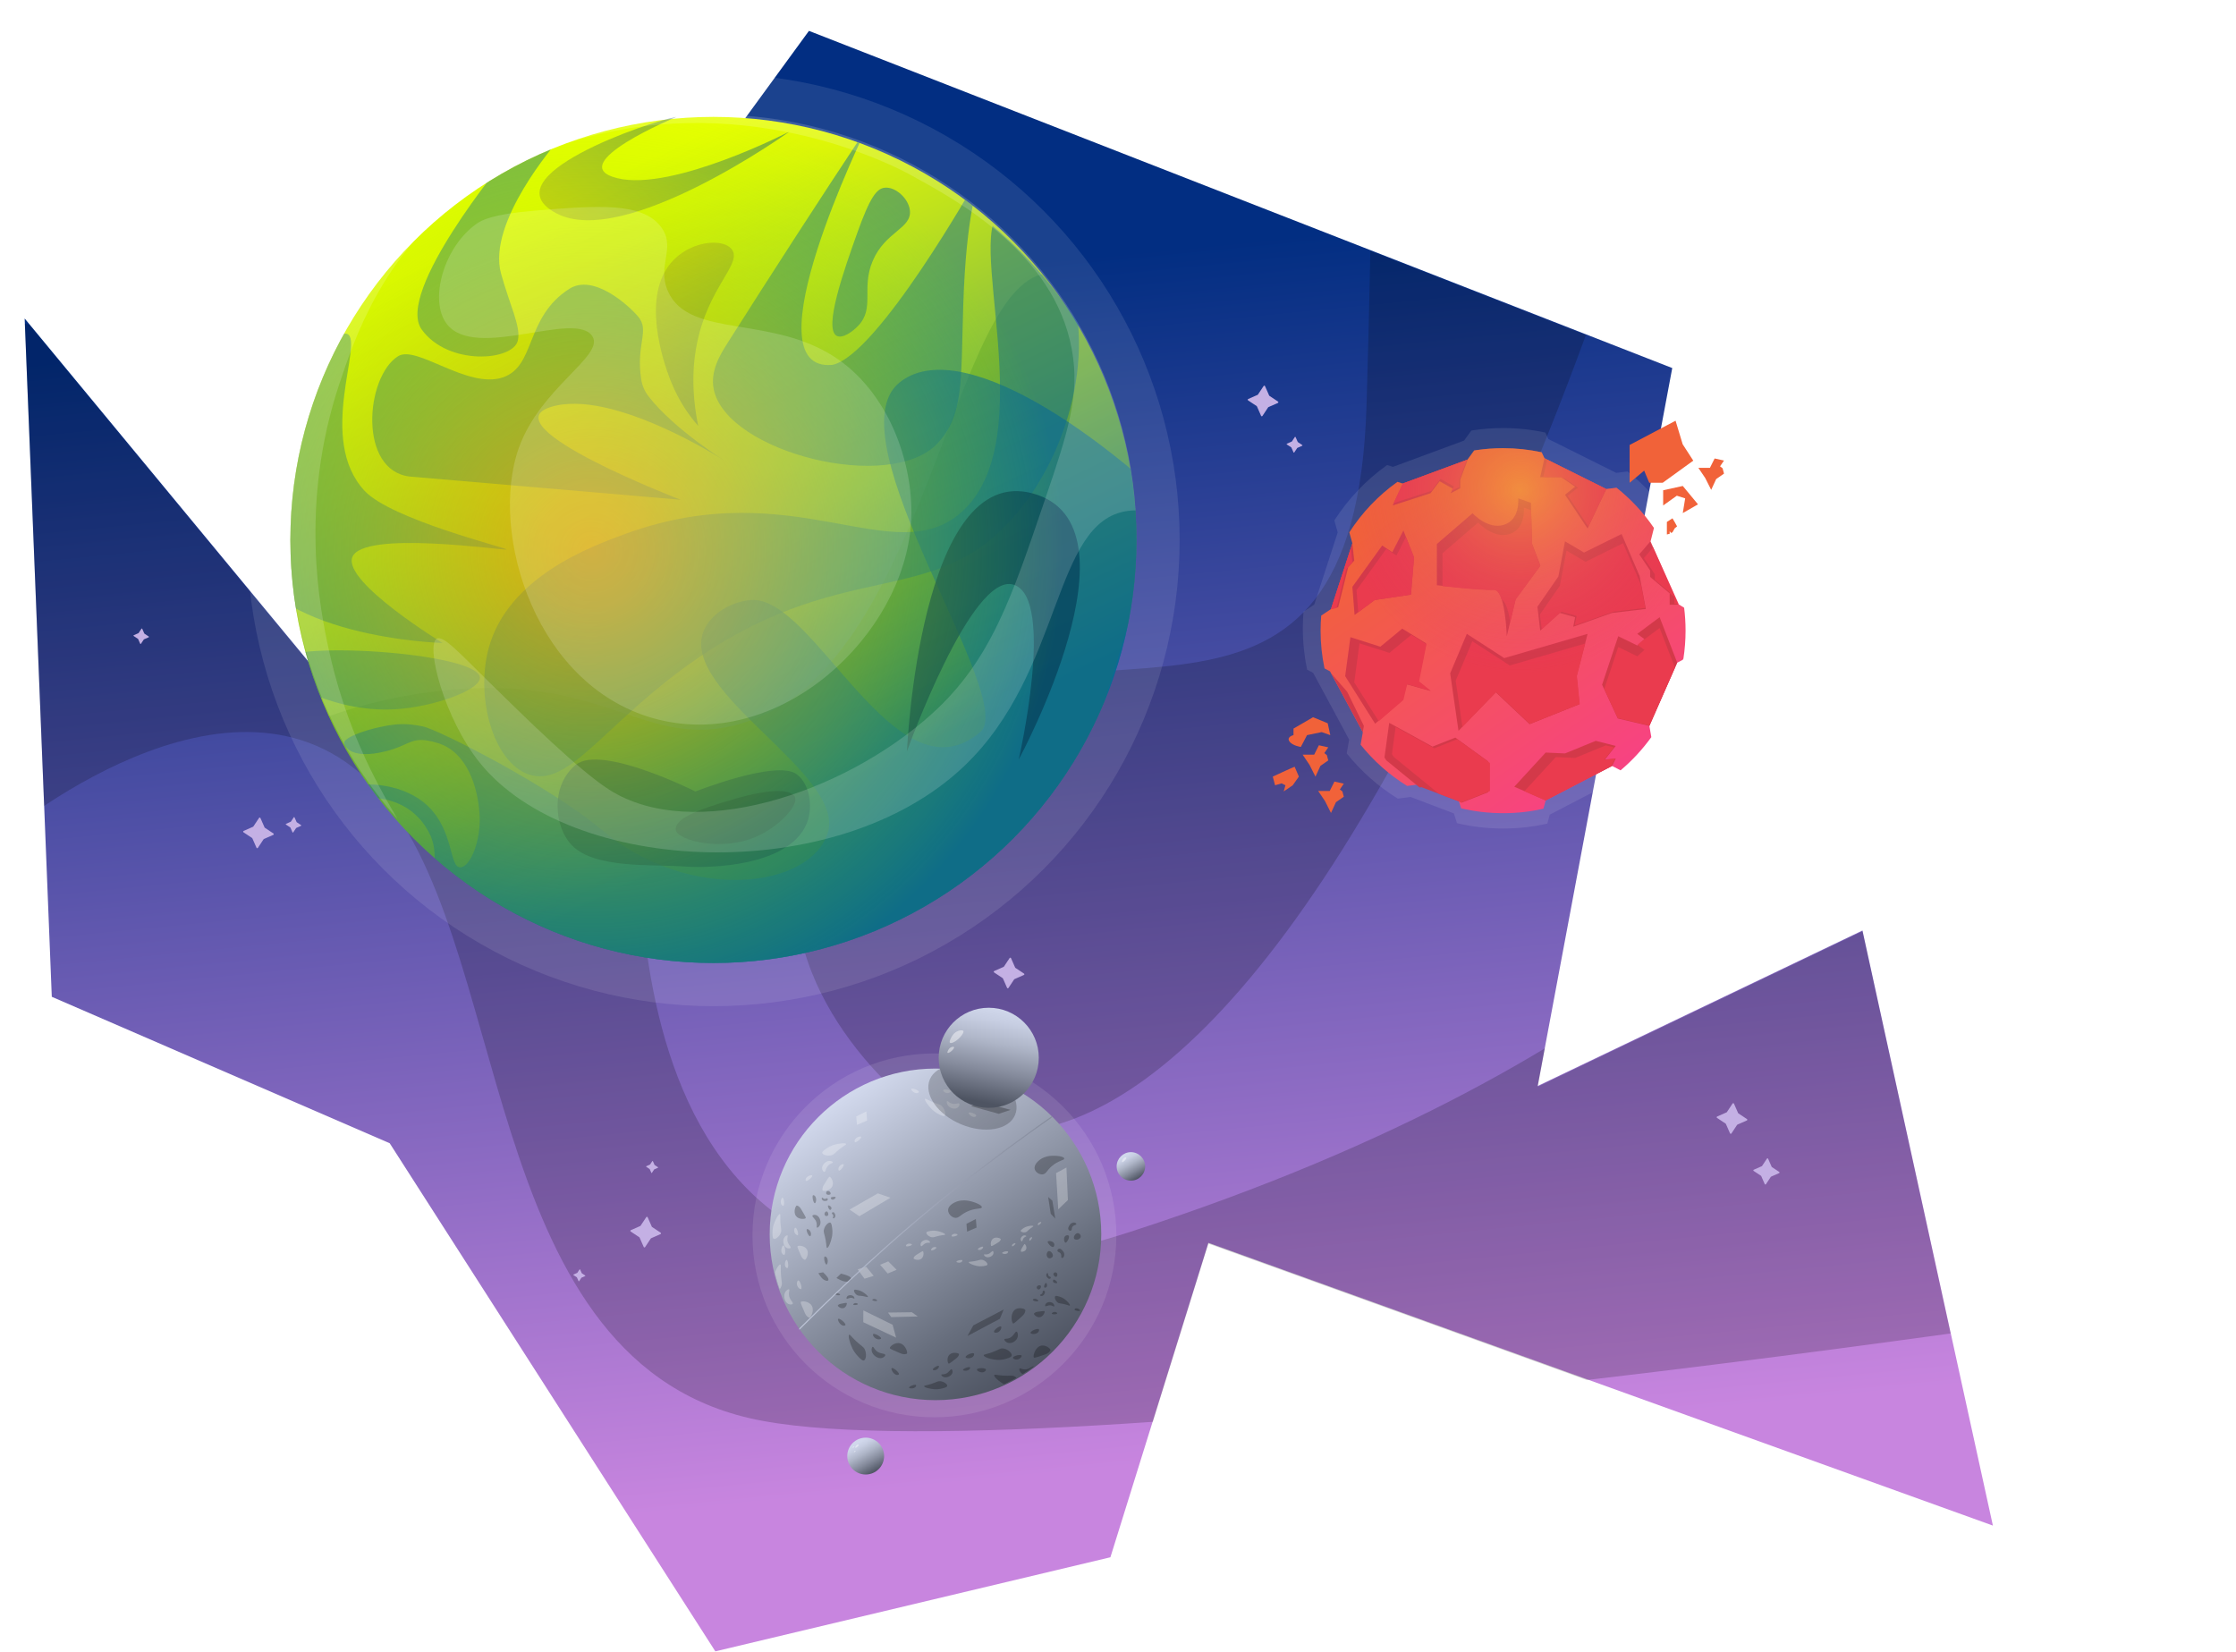 <?xml version="1.0" encoding="UTF-8"?>
<svg id="Camada_1" data-name="Camada 1" xmlns="http://www.w3.org/2000/svg" xmlns:xlink="http://www.w3.org/1999/xlink" viewBox="0 0 2002.27 1479.38">
  <defs>
    <style>
      .cls-1 {
        stroke: url(#Gradiente_sem_nome_14);
        stroke-miterlimit: 10;
      }

      .cls-1, .cls-2 {
        fill: none;
      }

      .cls-3 {
        clip-path: url(#clippath-20);
      }

      .cls-4 {
        opacity: .45;
      }

      .cls-4, .cls-5, .cls-6, .cls-7, .cls-8, .cls-9 {
        fill: #fff;
      }

      .cls-10 {
        clip-path: url(#clippath-11);
      }

      .cls-11 {
        fill: #d33949;
      }

      .cls-12 {
        clip-path: url(#clippath-16);
      }

      .cls-13 {
        fill: url(#Gradiente_sem_nome_11-2);
      }

      .cls-14 {
        fill: #c4b0e4;
      }

      .cls-15 {
        fill: url(#Gradiente_sem_nome_12);
      }

      .cls-16 {
        fill: #074762;
        opacity: .83;
      }

      .cls-16, .cls-6, .cls-17, .cls-8, .cls-18, .cls-19, .cls-20, .cls-21 {
        isolation: isolate;
      }

      .cls-6, .cls-22 {
        opacity: .16;
      }

      .cls-23 {
        clip-path: url(#clippath-2);
      }

      .cls-24 {
        clip-path: url(#clippath-13);
      }

      .cls-25 {
        opacity: .2;
      }

      .cls-17 {
        fill: #054d6b;
        opacity: .63;
      }

      .cls-7 {
        opacity: .1;
      }

      .cls-26 {
        clip-path: url(#clippath-15);
      }

      .cls-27 {
        fill: url(#Gradiente_sem_nome_4);
      }

      .cls-28 {
        clip-path: url(#clippath-6);
      }

      .cls-29, .cls-21 {
        fill: #0a6a93;
      }

      .cls-30 {
        fill: url(#Gradiente_sem_nome_226);
      }

      .cls-31 {
        clip-path: url(#clippath-7);
      }

      .cls-32 {
        clip-path: url(#clippath-21);
      }

      .cls-8 {
        opacity: .1;
      }

      .cls-33 {
        clip-path: url(#clippath-1);
      }

      .cls-34 {
        clip-path: url(#clippath-4);
      }

      .cls-35 {
        fill: url(#Gradiente_sem_nome_225);
      }

      .cls-36 {
        fill: url(#Gradiente_sem_nome_11-3);
      }

      .cls-18 {
        fill: #08435c;
        opacity: .74;
      }

      .cls-37 {
        opacity: .19;
      }

      .cls-38 {
        clip-path: url(#clippath-12);
      }

      .cls-39 {
        clip-path: url(#clippath-22);
      }

      .cls-40 {
        fill: #418d1d;
      }

      .cls-41 {
        fill: url(#Gradiente_sem_nome_7);
      }

      .cls-42 {
        clip-path: url(#clippath-9);
      }

      .cls-43 {
        clip-path: url(#clippath);
      }

      .cls-19 {
        fill: url(#Gradiente_sem_nome_5);
      }

      .cls-19, .cls-20, .cls-44, .cls-21 {
        opacity: .47;
      }

      .cls-45 {
        fill: url(#Gradiente_sem_nome_11);
      }

      .cls-20 {
        fill: url(#Gradiente_sem_nome_6);
      }

      .cls-46 {
        clip-path: url(#clippath-19);
      }

      .cls-47 {
        clip-path: url(#clippath-3);
      }

      .cls-48 {
        fill: #ea3b4e;
      }

      .cls-49 {
        fill: #f16239;
      }

      .cls-50 {
        opacity: .61;
      }

      .cls-51 {
        clip-path: url(#clippath-8);
      }

      .cls-52 {
        fill: url(#Gradiente_sem_nome_34);
      }

      .cls-53 {
        filter: url(#luminosity-noclip);
      }

      .cls-54 {
        mask: url(#mask);
      }

      .cls-55 {
        clip-path: url(#clippath-18);
      }

      .cls-56 {
        clip-path: url(#clippath-14);
      }

      .cls-57 {
        clip-path: url(#clippath-17);
      }

      .cls-58 {
        clip-path: url(#clippath-5);
      }

      .cls-59 {
        clip-path: url(#clippath-10);
      }

      .cls-60 {
        clip-path: url(#clippath-23);
      }

      .cls-61 {
        opacity: .25;
      }

      .cls-9, .cls-62 {
        opacity: .27;
      }
    </style>
    <linearGradient id="Gradiente_sem_nome_34" data-name="Gradiente sem nome 34" x1="828.34" y1="243.5" x2="934.36" y2="1321.31" gradientUnits="userSpaceOnUse">
      <stop offset="0" stop-color="#022e82"/>
      <stop offset="1" stop-color="#c885df"/>
    </linearGradient>
    <clipPath id="clippath">
      <polygon class="cls-2" points="46.38 893.26 22.09 285.87 295.35 616.18 724.39 28.31 1497.45 330.25 1376.95 973.12 1667.79 833.91 1784.57 1366.75 1082.06 1113.58 994.33 1395.13 640.56 1479.38 348.96 1024.37 46.38 893.26"/>
    </clipPath>
    <linearGradient id="Gradiente_sem_nome_226" data-name="Gradiente sem nome 226" x1="702.52" y1="2359.93" x2="871.3" y2="2111.2" gradientTransform="translate(564 2807.14) scale(1 -1)" gradientUnits="userSpaceOnUse">
      <stop offset="0" stop-color="#f16239"/>
      <stop offset="1" stop-color="#f74381"/>
    </linearGradient>
    <clipPath id="clippath-1">
      <polygon class="cls-2" points="1237.7 488.48 1211 525.49 1212.99 550.66 1231.05 537.28 1263.47 532.45 1266.25 499.12 1256.7 475.03 1246.77 494.45 1237.7 488.48"/>
    </clipPath>
    <clipPath id="clippath-2">
      <path class="cls-2" d="m1291.7,495.41l31.93-27.53s13.56,15.03,28.24,10.29c14.69-4.74,12.63-23.63,12.63-23.63l11.36,3.98,1.13,36.9,7.38,19.3-22.14,30.09-7.95,33.21s-1.28-42.36-11.64-41.72-50.95-3.98-50.95-3.98v-36.9h0Z"/>
    </clipPath>
    <clipPath id="clippath-3">
      <polygon class="cls-2" points="1217.37 576.09 1244.19 584.61 1263.78 568.43 1285.06 581.63 1278.25 615.69 1288.9 624.21 1267.61 618.25 1264.2 632.3 1239.5 653.58 1212.68 611.01 1217.37 576.09"/>
    </clipPath>
    <clipPath id="clippath-4">
      <polygon class="cls-2" points="1318.44 574.18 1303.54 609.52 1310.99 661.04 1344.41 626.55 1374.65 655.07 1419.35 637.19 1416.79 612.07 1426.59 574.18 1351.96 595.89 1318.44 574.18"/>
    </clipPath>
    <clipPath id="clippath-5">
      <polyline class="cls-2" points="1393.16 720.77 1365.07 708.49 1393.16 677.9 1410.48 678.69 1438.01 667.41 1455.9 671.94 1446.24 684.15 1455.9 683.3 1452.7 689.83"/>
    </clipPath>
    <clipPath id="clippath-6">
      <path class="cls-2" d="m1348.4,403.8c-8.17,0-16.2.6-24.05,1.76-78.85,11.63-139.37,79.59-139.37,161.66,0,58.74,30.99,110.23,77.51,139.03l10.46-1.36,35.34,13.42,2.55,7.99c12.06,2.83,24.64,4.34,37.56,4.34s24.59-1.39,36.24-4.04h.02s.03-.07.04-.09l-.15.08,2.01-7.28,59.53-30.94,7.53,3.9c35.59-29.97,58.2-74.87,58.2-125.04,0-90.26-73.16-163.42-163.42-163.42h0Z"/>
    </clipPath>
    <clipPath id="clippath-7">
      <polyline class="cls-2" points="1241.41 679.83 1245.67 648.75 1284.41 670.04 1304.85 661.95 1334.22 683.24 1334.22 710.91 1296.34 725.81 1243.12 682.39"/>
    </clipPath>
    <clipPath id="clippath-8">
      <polygon class="cls-2" points="1402.74 492.99 1396.78 524.54 1378.05 551.58 1380.54 572.92 1398.06 557.11 1411.81 560.94 1410.11 569.46 1444.89 557.11 1475.13 553.55 1469.58 524.13 1453.41 486.43 1419.78 503.04 1402.74 492.99"/>
    </clipPath>
    <clipPath id="clippath-9">
      <polygon class="cls-2" points="1476.96 659.67 1501.88 603.03 1486.14 562.35 1466.13 577.25 1472.52 581.94 1466.13 587.68 1449.1 579.38 1434.62 622.81 1448.68 653.03 1476.96 659.67"/>
    </clipPath>
    <clipPath id="clippath-10">
      <polyline class="cls-2" points="1481.8 488.4 1472.06 499.72 1481.8 514.19 1481.8 519.94 1499.31 534.63 1499.31 544.84 1506.82 544.83"/>
    </clipPath>
    <clipPath id="clippath-11">
      <polyline class="cls-2" points="1440.86 438.85 1424.13 474.1 1403.9 443.87 1412.97 436.63 1400.5 428.11 1381.7 428.11 1385.47 411.26"/>
    </clipPath>
    <clipPath id="clippath-12">
      <polyline class="cls-2" points="1190.17 546.9 1196.63 545.35 1205.58 509.59 1211 503.63 1209.31 488.05"/>
    </clipPath>
    <clipPath id="clippath-13">
      <polyline class="cls-2" points="1257.11 430.79 1247.92 450.49 1281.83 439.51 1289.95 428.78 1301.99 435.59 1299.65 439.63 1308.38 435.16 1308.38 427.5 1315.15 409.33"/>
    </clipPath>
    <radialGradient id="Gradiente_sem_nome_225" data-name="Gradiente sem nome 225" cx="797.18" cy="2368.07" fx="797.18" fy="2368.07" r="163.93" gradientTransform="translate(564 2807.14) scale(1 -1)" gradientUnits="userSpaceOnUse">
      <stop offset="0" stop-color="#f1bd39" stop-opacity=".5"/>
      <stop offset=".1" stop-color="#eeae3f" stop-opacity=".45"/>
      <stop offset="1" stop-color="#d42979" stop-opacity="0"/>
    </radialGradient>
    <linearGradient id="Gradiente_sem_nome_7" data-name="Gradiente sem nome 7" x1="-68.96" y1="2625.11" x2="181.02" y2="2101.1" gradientTransform="translate(564 2807.14) scale(1 -1)" gradientUnits="userSpaceOnUse">
      <stop offset="0" stop-color="#ebff00"/>
      <stop offset=".1" stop-color="#def607"/>
      <stop offset=".27" stop-color="#bee11d"/>
      <stop offset=".51" stop-color="#89be3f"/>
      <stop offset=".8" stop-color="#418e6e"/>
      <stop offset="1" stop-color="#0a6a93"/>
    </linearGradient>
    <clipPath id="clippath-14">
      <path class="cls-2" d="m940.16,244.46c-87.12,2.69-108.1,343.53-267.59,400.5-98.95,35.34-127.26-52.82-305.92-22.46-57.98,9.87-152.41,39.99-156.8,85.91-5.91,61.74,153.31,125.98,245.95,151.44,99.6,27.36,262.85,72.21,396.31-20.41,92.76-64.37,122.04-161.08,153.58-265.28,23.03-76.07,51.61-175.69,1.08-264.2-15.12-26.47-37.91-66.4-66.59-65.51h-.04Z"/>
    </clipPath>
    <linearGradient id="Gradiente_sem_nome_6" data-name="Gradiente sem nome 6" x1="-43.66" y1="2580.55" x2="94.88" y2="2737.35" gradientTransform="translate(564 2807.14) scale(1 -1)" gradientUnits="userSpaceOnUse">
      <stop offset="0" stop-color="#a99c25"/>
      <stop offset=".52" stop-color="#537953"/>
      <stop offset="1" stop-color="#075a7e"/>
    </linearGradient>
    <linearGradient id="Gradiente_sem_nome_5" data-name="Gradiente sem nome 5" x1="38.78" y1="2577.59" x2="101.9" y2="2445.26" gradientTransform="translate(564 2807.14) scale(1 -1)" gradientUnits="userSpaceOnUse">
      <stop offset="0" stop-color="#a99c25"/>
      <stop offset="1" stop-color="#075a7e"/>
    </linearGradient>
    <clipPath id="clippath-15">
      <path class="cls-2" d="m775.55,115.64c-42.72,64.44-83.3,127.28-123.51,190.64-7.34,11.55-16.23,26.01-12.89,42.43,11.49,56.37,158.96,93.71,200.84,47.79,22.92-25.13,20.44-54.3,22.55-122.43,2.69-86.99,13.97-103.65,11.27-111.76,0,0-87.76,155.79-128.34,164.4-76.8,7.52,30.07-211.03,30.07-211.03v-.04Z"/>
    </clipPath>
    <clipPath id="clippath-16">
      <path class="cls-2" d="m898.9,188.59c-38.88,11.75,37.06,205.18-38.66,270.65-60.49,52.31-149.61-35.95-299.64,18.61-30.77,11.18-105.96,38.53-123.16,103.1-11.66,43.82,4.28,101.36,35.8,112.42,34.87,12.21,65.12-40.74,138.19-94.52,142.31-104.73,224.69-48.91,300-140.33,53.02-64.37,73.63-166.59,34.19-231.28-9.46-15.5-31.21-43.36-46.73-38.66Z"/>
    </clipPath>
    <clipPath id="clippath-17">
      <path class="cls-2" d="m498.49,127.48s-62.49,71.51-49.88,117.29c7.96,28.88,17.96,47.55,15.14,60.09-4.15,18.47-62.58,22.99-86.15-9.83-24.01-33.44,74.31-151.91,74.31-151.91l46.58-15.63Z"/>
    </clipPath>
    <clipPath id="clippath-18">
      <path class="cls-2" d="m243.81,381.73c22.02-43.91,56.7-87.78,67.35-82.58,14.73,7.21-27.82,93.82,15.25,140.29,23.89,25.77,127.32,51.12,127.19,52.55-.13,1.52-129.42-17.97-138.19,7.16-7.83,22.46,80.92,76.62,80.92,76.62,0,0-157.79-4.34-180.43-84.49-9.74-34.45,7.52-68.87,27.93-109.54h-.02Z"/>
    </clipPath>
    <clipPath id="clippath-19">
      <path class="cls-2" d="m429.75,606.47c-2.34-22.35-179.08-34.26-184.02-12.89-2.87,12.48,50.79,44.9,108.12,41.53,34.52-2.03,77.07-17.42,75.9-28.64Z"/>
    </clipPath>
    <clipPath id="clippath-20">
      <path class="cls-2" d="m1080.69,483.34c-92.56-96.16-221.54-184.27-275.28-140.77-61.77,50.02,106.98,283.75,72.28,313.09-75.94,64.17-148.38-122.63-205.16-118.4-16.36,1.21-35.95,11.49-42.43,27.71-21.93,55,127.24,127.85,111.19,180.61-15.1,49.67-123.4,64.04-202.74-2.76-45.45-38.25-145.67-89.57-160.24-92.43-14.59-2.87-22.51-2.6-37.34.49-14.83,3.07-33.75,9.83-32.74,14.72s8.93,13.78,35.76,7.47c24.8-5.84,23.61-15.14,47.95-7.72,25.86,7.87,36.09,38.56,37.56,64.81,1.19,21.4-7.8,46.05-17.26,46.47-10.1.44-5.45-32.73-29.69-55.46-18.94-17.75-53.17-23.35-78.26-14.97-19.35,6.46-32.71,23.5-30.64,26.8,2.16,3.42,25.68-18.89,47.53-19.24,22.75-.35,48.92,4.25,63.35,32.43,14.04,27.45-8.27,62.25-2.6,85.6,13.8,56.7,162.82,81.67,285,66.82,51.71-6.28,144.72-18.78,234.84-88.28,23.43-18.06,284.92-216.83,178.91-327h0Z"/>
    </clipPath>
    <radialGradient id="Gradiente_sem_nome_4" data-name="Gradiente sem nome 4" cx="-34.38" cy="2314.16" fx="-34.38" fy="2314.16" r="422.32" gradientTransform="translate(564 2807.14) scale(1 -1)" gradientUnits="userSpaceOnUse">
      <stop offset="0" stop-color="#ffa800" stop-opacity=".69"/>
      <stop offset=".12" stop-color="#f5ae00" stop-opacity=".64"/>
      <stop offset=".33" stop-color="#dabe00" stop-opacity=".51"/>
      <stop offset=".62" stop-color="#afd800" stop-opacity=".31"/>
      <stop offset=".97" stop-color="#75fb00" stop-opacity=".03"/>
      <stop offset="1" stop-color="#70ff00" stop-opacity="0"/>
    </radialGradient>
    <clipPath id="clippath-21">
      <path class="cls-2" d="m1087.02,496.19c-18.8-19.6-47.11-42.83-77.33-38.66-67.67,9.32-57.12,143.86-146.61,228.77-114.52,108.66-352.29,97.41-433.36-3.22-32.21-39.97-48.63-105.19-38.66-111.15,5.75-3.46,20.41,12.79,46.73,38.66,34.26,33.68,81.43,79.84,107.93,96.66,74.27,47.13,208.38,4.21,288.36-67.67,53.74-48.28,72.35-106.3,101.49-191.7,20.83-61.02,31.76-94.37,24.16-135.33-16.03-86.48-103.16-133.37-145-156.27-12.21-6.68-141.41-74.84-293.19-32.21-24.95,7.01-64.59,18.54-106.32,49.95-72.86,54.82-97.85,129.4-111.15,169.16-36.66,109.41-17.19,203.84-9.66,238.43,25.57,117.54,84.93,176.5,75.72,183.65-14.17,11.02-192.6-98.78-217.49-278.7-26.52-191.89,137.77-346.6,264.22-409.22,128.96-63.84,250.29-47.57,299.64-40.27,31.43,4.65,324.75,52.24,383.41,264.2,21.71,78.41,3.39,150.78-12.89,194.93h0Z"/>
    </clipPath>
    <linearGradient id="Gradiente_sem_nome_12" data-name="Gradiente sem nome 12" x1="724.94" y1="948.26" x2="883.35" y2="1229.89" gradientTransform="translate(-61.63 78.63) rotate(-4.83)" gradientUnits="userSpaceOnUse">
      <stop offset=".08" stop-color="#d1d8ec"/>
      <stop offset=".34" stop-color="#a9b0c2"/>
      <stop offset=".79" stop-color="#676e7d"/>
      <stop offset="1" stop-color="#4e5462"/>
    </linearGradient>
    <clipPath id="clippath-22">
      <circle class="cls-2" cx="836.75" cy="1104.89" r="148.46"/>
    </clipPath>
    <clipPath id="clippath-23">
      <circle class="cls-2" cx="838.51" cy="1106.17" r="148.46"/>
    </clipPath>
    <filter id="luminosity-noclip" x="604.6" y="924.33" width="469.38" height="399.4" color-interpolation-filters="sRGB" filterUnits="userSpaceOnUse">
      <feFlood flood-color="#fff" result="bg"/>
      <feBlend in="SourceGraphic" in2="bg"/>
    </filter>
    <mask id="mask" x="604.6" y="924.33" width="469.38" height="399.4" maskUnits="userSpaceOnUse">
      <g class="cls-53">
        <path d="m731.69,1209.1c-23.58-23.85-39.26-55.79-42.31-91.82-6.91-81.7,53.72-153.53,135.42-160.44,55.63-4.7,106.68,21.9,135.78,65.16"/>
      </g>
    </mask>
    <linearGradient id="Gradiente_sem_nome_14" data-name="Gradiente sem nome 14" x1="574.7" y1="1179.66" x2="1103.83" y2="1068.22" gradientUnits="userSpaceOnUse">
      <stop offset=".08" stop-color="#d1d8ec"/>
      <stop offset=".18" stop-color="#cad1e4" stop-opacity=".97"/>
      <stop offset=".35" stop-color="#b7bed1" stop-opacity=".9"/>
      <stop offset=".56" stop-color="#999fb1" stop-opacity=".79"/>
      <stop offset=".82" stop-color="#6f7585" stop-opacity=".63"/>
      <stop offset="1" stop-color="#4e5462" stop-opacity=".5"/>
    </linearGradient>
    <linearGradient id="Gradiente_sem_nome_11" data-name="Gradiente sem nome 11" x1="895.45" y1="894.7" x2="877.83" y2="986.61" gradientUnits="userSpaceOnUse">
      <stop offset=".08" stop-color="#d1d8ec"/>
      <stop offset=".21" stop-color="#c7cee2"/>
      <stop offset=".42" stop-color="#aeb5c7"/>
      <stop offset=".69" stop-color="#858b9c"/>
      <stop offset="1" stop-color="#4e5462"/>
    </linearGradient>
    <linearGradient id="Gradiente_sem_nome_11-2" data-name="Gradiente sem nome 11" x1="767.11" y1="1289.47" x2="783.28" y2="1318.22" xlink:href="#Gradiente_sem_nome_11"/>
    <linearGradient id="Gradiente_sem_nome_11-3" data-name="Gradiente sem nome 11" x1="1006.44" y1="1033.33" x2="1018.94" y2="1055.56" xlink:href="#Gradiente_sem_nome_11"/>
  </defs>
  <polygon class="cls-52" points="46.38 892.58 22.09 285.19 295.35 615.51 724.39 27.64 1497.45 329.57 1376.95 972.45 1667.79 833.23 1784.57 1366.08 1082.06 1112.9 994.33 1394.45 640.56 1478.7 348.96 1023.7 46.38 892.58"/>
  <g class="cls-43">
    <path class="cls-37" d="m1224.52,0s9.26,18.65-.81,362.5c-10.07,343.85-252.56,174.68-413.18,285.22-160.62,110.54-87.47,245.85-26.13,311.83,90.24,97.06,243.25,85.62,426.35-212.82C1393.86,448.29,1497.09,63.8,1497.09,63.8L1224.52,0Z"/>
    <path class="cls-37" d="m13.87,288.25s303.25,56.59,437.93,178.24c134.68,121.64,113.51,185.66,119.05,230.78,5.54,45.13-43.93,562.53,440.76,405.93,484.7-156.6,616.5-373.99,616.5-373.99l374.15,427.57s-1085.58,170.41-1331.49,113.02c-245.91-57.39-210.48-435.5-336.61-566.35C208.03,572.61,0,750.85,0,750.85"/>
  </g>
  <path class="cls-14" d="m1136.75,354.48l7.67,5.09c.47.31.41,1.02-.11,1.24l-8.42,3.71c-.12.05-.23.14-.31.26l-5.09,7.67c-.31.47-1.02.41-1.24-.11l-3.71-8.42c-.05-.12-.14-.23-.26-.31l-7.67-5.09c-.47-.31-.41-1.02.11-1.24l8.42-3.71c.12-.05.23-.14.31-.26l5.09-7.67c.31-.47,1.02-.41,1.24.11l3.71,8.42c.05.12.14.23.26.31Z"/>
  <path class="cls-14" d="m909.3,866.7l7.67,5.09c.47.31.41,1.02-.11,1.24l-8.42,3.71c-.12.05-.23.14-.31.26l-5.09,7.67c-.31.47-1.02.41-1.24-.11l-3.71-8.42c-.05-.12-.14-.23-.26-.31l-7.67-5.09c-.47-.31-.41-1.02.11-1.24l8.42-3.71c.12-.05.23-.14.31-.26l5.09-7.67c.31-.47,1.02-.41,1.24.11l3.71,8.42c.05.12.14.23.26.31Z"/>
  <path class="cls-14" d="m1162.2,395.88l3.97,2.63c.24.16.21.53-.06.64l-4.36,1.92c-.06.03-.12.07-.16.13l-2.63,3.97c-.16.24-.53.21-.64-.06l-1.92-4.36c-.03-.06-.07-.12-.13-.16l-3.97-2.63c-.24-.16-.21-.53.06-.64l4.36-1.92c.06-.03.12-.07.16-.13l2.63-3.97c.16-.24.53-.21.64.06l1.92,4.36c.03.06.07.12.13.16Z"/>
  <path class="cls-14" d="m583.93,1098.73l7.67,5.09c.47.31.41,1.02-.11,1.24l-8.42,3.71c-.12.05-.23.14-.31.26l-5.09,7.67c-.31.47-1.02.41-1.24-.11l-3.71-8.42c-.05-.12-.14-.23-.26-.31l-7.67-5.09c-.47-.31-.41-1.02.11-1.24l8.42-3.71c.12-.05.23-.14.31-.26l5.09-7.67c.31-.47,1.02-.41,1.24.11l3.71,8.42c.05.12.14.23.26.31Z"/>
  <path class="cls-14" d="m586.19,1043.18l3.01,2c.18.12.16.4-.04.49l-3.3,1.46s-.09.06-.12.1l-2,3.01c-.12.18-.4.16-.49-.04l-1.46-3.3s-.06-.09-.1-.12l-3.01-2c-.18-.12-.16-.4.04-.49l3.3-1.46s.09-.06.12-.1l2-3.01c.12-.18.4-.16.49.04l1.46,3.3s.06.09.1.12Z"/>
  <path class="cls-14" d="m521.03,1140.16l3.01,2c.18.12.16.4-.04.49l-3.3,1.46s-.09.06-.12.1l-2,3.01c-.12.18-.4.16-.49-.04l-1.46-3.3s-.06-.09-.1-.12l-3.01-2c-.18-.12-.16-.4.04-.49l3.3-1.46s.09-.06.12-.1l2-3.01c.12-.18.4-.16.49.04l1.46,3.3s.06.09.1.12Z"/>
  <path class="cls-14" d="m237.18,741.24l7.67,5.09c.47.31.41,1.02-.11,1.24l-8.42,3.71c-.12.05-.23.14-.31.26l-5.09,7.67c-.31.47-1.02.41-1.24-.11l-3.71-8.42c-.05-.12-.14-.23-.26-.31l-7.67-5.09c-.47-.31-.41-1.02.11-1.24l8.42-3.71c.12-.05.23-.14.31-.26l5.09-7.67c.31-.47,1.02-.41,1.24.11l3.71,8.42c.05.12.14.23.26.31Z"/>
  <path class="cls-14" d="m1556.68,996.98l7.67,5.09c.47.31.41,1.02-.11,1.24l-8.42,3.71c-.12.05-.23.14-.31.26l-5.09,7.67c-.31.47-1.02.41-1.24-.11l-3.71-8.42c-.05-.12-.14-.23-.26-.31l-7.67-5.09c-.47-.31-.41-1.02.11-1.24l8.42-3.71c.12-.05.23-.14.31-.26l5.09-7.67c.31-.47,1.02-.41,1.24.11l3.71,8.42c.05.12.14.23.26.31Z"/>
  <path class="cls-14" d="m1586.68,1045.04l6.56,4.35c.4.27.35.87-.09,1.06l-7.2,3.17c-.11.05-.2.12-.26.22l-4.35,6.56c-.27.4-.87.35-1.06-.09l-3.17-7.2c-.05-.11-.12-.2-.22-.26l-6.56-4.35c-.4-.27-.35-.87.09-1.06l7.2-3.17c.11-.05.2-.12.26-.22l4.35-6.56c.27-.4.87-.35,1.06.09l3.17,7.2c.05.11.12.2.22.26Z"/>
  <path class="cls-14" d="m265.73,736.28l3.89,2.58c.24.16.21.52-.05.63l-4.27,1.88c-.06.03-.12.07-.15.13l-2.58,3.89c-.16.24-.52.21-.63-.05l-1.88-4.27c-.03-.06-.07-.12-.13-.15l-3.89-2.58c-.24-.16-.21-.52.05-.63l4.27-1.88c.06-.03.12-.07.15-.13l2.58-3.89c.16-.24.52-.21.63.05l1.88,4.27c.03.06.07.12.13.15Z"/>
  <path class="cls-14" d="m129.35,567.41l3.89,2.58c.24.16.21.52-.05.63l-4.27,1.88c-.06.03-.12.07-.15.13l-2.58,3.89c-.16.24-.52.21-.63-.05l-1.88-4.27c-.03-.06-.07-.12-.13-.15l-3.89-2.58c-.24-.16-.21-.52.05-.63l4.27-1.88c.06-.03.12-.07.15-.13l2.58-3.89c.16-.24.52-.21.63.05l1.88,4.27c.03.06.07.12.13.15Z"/>
  <g>
    <g id="Camada_5" data-name="Camada 5">
      <path class="cls-8" d="m1489.68,656.24l27.35-62.14,5.46-2.89c.2-.38.42-.78.64-1.15,1.38-8.95,2.1-18.11,2.1-27.45,0-7.63-.48-15.15-1.41-22.54l-5.15-3.24-27.85-61.92,3.32-13.22c-10.2-14.95-22.6-28.27-36.74-39.51l-10.07,1.26-60.77-30.27-2.74-5.84c-12.21-2.63-24.89-4.03-37.89-4.03-8.96,0-17.78.66-26.39,1.93-.67.1-1.33.21-1.99.32l-6.55,8.98-63.68,23.54-5.17-1.68c-18.76,13.34-34.84,30.21-47.28,49.62l3.01,10.77-20.99,64.57-9.64,6.42c-.4,4.89-.62,9.84-.62,14.83,0,12.71,1.34,25.11,3.86,37.06l5.42,2.88,32.23,59.76-2.18,12.34c12.79,15.96,28.25,29.68,45.71,40.49l11.48-1.48,38.77,14.72,2.79,8.76c13.23,3.11,27.03,4.77,41.21,4.77s26.97-1.53,39.77-4.43h.02s.03-.08.04-.11l-.17.08,2.2-7.99,65.32-33.94,8.25,4.28c11.36-9.57,21.51-20.54,30.2-32.63l-1.9-10.93v.02Z"/>
      <path class="cls-49" d="m1175.8,642.24l-17.51,10.16v5.86s-6.4,1.49-3.7,5.53,10.27,5.05,10.27,5.05l5.55-10.57,13.13-2.72,7.7,2.72-2.31-10.63-13.13-5.39h0Z"/>
      <path class="cls-49" d="m1159.3,686.59c-2.4.8-19.57,8.83-19.57,8.83l2.06,7.76,5.84-1.72,3.44,1.72-1.54,5.49,8.07-5.49,5.49-7.76-3.78-8.83h0Z"/>
      <polygon class="cls-49" points="1172.64 684.9 1166.47 675.75 1176.8 675.75 1181.03 667.34 1189.43 669.21 1185.88 674.37 1188.14 676.12 1189.43 680.9 1182.4 685.8 1177.95 695.44 1172.64 684.9"/>
      <polygon class="cls-49" points="1186.56 717.42 1180.38 708.27 1190.73 708.27 1194.95 699.86 1203.34 701.73 1199.79 706.9 1202.05 708.64 1203.34 713.42 1196.31 718.32 1191.86 727.97 1186.56 717.42"/>
      <polygon class="cls-49" points="1459.29 417.84 1459.29 432.28 1472.29 421.43 1476.86 432.28 1488.89 432.28 1516.28 412.49 1506.78 397.8 1500.41 376.72 1459.29 398.44 1459.29 417.84"/>
      <polygon class="cls-49" points="1506.88 435.16 1489.31 439 1489.31 452.62 1501.54 443.89 1509.02 446.24 1506.88 459.43 1520.5 451.61 1506.88 435.16"/>
      <polygon class="cls-49" points="1497.65 464.12 1492.64 467.37 1492.64 478.57 1495.14 477.97 1495.14 475.59 1496.31 477.24 1497.65 476.63 1499.72 473.01 1501.78 471.35 1499.61 467.43 1497.65 464.12"/>
      <polygon class="cls-49" points="1527.01 428.1 1520.84 418.94 1531.18 418.94 1535.41 410.53 1543.8 412.4 1540.25 417.57 1542.51 419.32 1543.8 424.09 1536.77 428.99 1532.32 438.64 1527.01 428.1"/>
    </g>
    <g id="Camada_1-2" data-name="Camada 1">
      <path class="cls-30" d="m1476.96,650.07l24.93-56.64,4.98-2.63c.18-.35.38-.7.58-1.05,1.25-8.15,1.92-16.51,1.92-25.01,0-6.95-.44-13.82-1.28-20.54l-4.7-2.95-25.38-56.44,3.03-12.06c-9.3-13.62-20.6-25.77-33.48-36.01l-9.18,1.15-55.39-27.59-2.5-5.32c-11.13-2.39-22.69-3.67-34.54-3.67-8.17,0-16.2.6-24.05,1.76-.61.09-1.21.19-1.82.29l-5.96,8.19-58.04,21.45-4.71-1.53c-17.1,12.16-31.76,27.53-43.1,45.22l2.74,9.82-19.13,58.85-8.79,5.85c-.37,4.46-.56,8.96-.56,13.52,0,11.58,1.23,22.88,3.52,33.79l4.94,2.63,29.37,54.46-1.98,11.25c11.66,14.54,25.75,27.05,41.66,36.9l10.46-1.36,35.34,13.42,2.55,7.99c12.06,2.83,24.64,4.34,37.56,4.34s24.59-1.39,36.24-4.04h.02s.03-.07.04-.09l-.15.08,2.01-7.28,59.53-30.94,7.53,3.9c10.36-8.72,19.6-18.72,27.53-29.73l-1.73-9.96h-.02Z"/>
    </g>
    <g id="Camada_2" data-name="Camada 2">
      <polygon class="cls-11" points="1237.7 488.48 1211 525.49 1212.99 550.66 1231.05 537.28 1263.47 532.45 1266.25 499.12 1256.7 475.03 1246.77 494.45 1237.7 488.48"/>
      <g class="cls-33">
        <polygon class="cls-48" points="1241.41 491.46 1214.71 528.47 1216.7 553.64 1234.76 540.26 1267.18 535.43 1269.97 502.1 1260.42 478 1250.49 497.43 1241.41 491.46"/>
      </g>
      <path class="cls-11" d="m1286.7,487.11l31.93-27.53s13.56,15.03,28.24,10.29c14.68-4.74,12.63-23.63,12.63-23.63l11.36,3.98,1.13,36.9,7.38,19.3-22.14,30.09-7.95,33.21s-1.28-42.36-11.64-41.72c-10.36.64-50.95-3.98-50.95-3.98v-36.9h0Z"/>
      <g class="cls-23">
        <path class="cls-48" d="m1286.7,487.42l31.93-27.53s13.56,15.03,28.24,10.29c14.69-4.74,12.63-23.63,12.63-23.63l11.36,3.98,1.13,36.9,7.38,19.3-22.14,30.09-7.95,33.21s-1.28-42.36-11.64-41.72-50.95-3.98-50.95-3.98v-36.9h0Z"/>
      </g>
      <polygon class="cls-11" points="1209.25 570.56 1236.07 579.08 1255.66 562.89 1276.94 576.09 1270.13 610.16 1280.78 618.67 1259.49 612.71 1256.08 626.76 1231.38 648.05 1204.56 605.47 1209.25 570.56"/>
      <g class="cls-47">
        <polygon class="cls-48" points="1209.86 570.57 1236.69 579.08 1256.27 562.91 1277.56 576.11 1270.75 610.17 1281.39 618.68 1260.11 612.72 1256.7 626.78 1232 648.06 1205.18 605.48 1209.86 570.57"/>
      </g>
      <polygon class="cls-11" points="1313.5 567.58 1298.6 602.91 1306.04 654.43 1339.47 619.95 1369.69 648.47 1414.4 630.59 1411.85 605.47 1421.64 567.58 1347.01 589.29 1313.5 567.58"/>
      <g class="cls-34">
        <polygon class="cls-48" points="1313.7 567.37 1298.8 602.7 1306.26 654.22 1339.68 619.73 1369.91 648.26 1414.61 630.38 1412.06 605.26 1421.85 567.37 1347.22 589.08 1313.7 567.37"/>
      </g>
      <polyline class="cls-11" points="1384.1 716.74 1356 704.46 1384.1 673.88 1401.42 674.66 1428.95 663.38 1446.83 667.92 1437.18 680.12 1446.83 679.27 1443.63 685.8"/>
      <g class="cls-58">
        <polyline class="cls-48" points="1383.44 716.88 1355.34 704.6 1383.44 674.02 1400.76 674.8 1428.29 663.52 1446.18 668.06 1436.52 680.26 1446.18 679.41 1442.98 685.94"/>
      </g>
      <g class="cls-28">
        <g>
          <polyline class="cls-11" points="1239.74 678.35 1244 647.26 1282.75 668.55 1303.18 660.46 1332.56 681.75 1332.56 709.42 1294.67 724.33 1241.45 680.9"/>
          <g class="cls-31">
            <polyline class="cls-48" points="1246.41 675.29 1250.67 644.22 1289.42 665.51 1309.85 657.42 1339.23 678.7 1339.23 706.38 1301.33 721.28 1248.11 677.85"/>
          </g>
        </g>
      </g>
      <polygon class="cls-11" points="1476.96 650 1501.88 593.36 1486.14 552.68 1466.13 567.58 1472.52 572.26 1466.13 578.01 1449.1 569.7 1434.62 613.14 1448.68 643.37 1476.96 650"/>
      <polyline class="cls-11" points="1438.36 438.01 1421.64 473.26 1401.42 443.03 1410.48 435.79 1398.01 427.28 1379.21 427.28 1382.97 410.42"/>
      <polyline class="cls-11" points="1256.28 432.92 1247.08 452.62 1281 441.64 1289.12 430.91 1301.16 437.72 1298.82 441.77 1307.54 437.3 1307.54 429.63 1314.33 411.47"/>
      <polyline class="cls-11" points="1191.86 545.28 1198.32 543.74 1207.26 507.97 1212.68 502.01 1211 486.43"/>
      <polyline class="cls-11" points="1477.64 485.05 1467.89 496.38 1477.64 510.86 1477.64 516.6 1495.14 531.29 1495.14 541.51 1502.65 541.49"/>
      <polygon class="cls-11" points="1401.42 484.72 1395.46 516.27 1376.72 543.31 1379.21 564.66 1396.73 548.84 1410.48 552.68 1408.79 561.19 1443.57 548.84 1473.79 545.28 1468.25 515.86 1452.08 478.17 1418.44 494.77 1401.42 484.72"/>
      <g class="cls-51">
        <polygon class="cls-48" points="1402.74 483.6 1396.78 515.15 1378.05 542.18 1380.54 563.52 1398.06 547.72 1411.81 551.55 1410.11 560.06 1444.89 547.72 1475.13 544.16 1469.58 514.73 1453.41 477.04 1419.78 493.65 1402.74 483.6"/>
      </g>
      <polyline class="cls-11" points="1191.86 602.72 1206.41 619.52 1221.32 650 1220.34 655.54"/>
      <g class="cls-42">
        <polygon class="cls-48" points="1476.96 649.69 1501.88 593.05 1486.14 552.36 1466.13 567.27 1472.52 571.95 1466.13 577.7 1449.1 569.39 1434.62 612.83 1448.68 643.05 1476.96 649.69"/>
      </g>
      <g class="cls-59">
        <polyline class="cls-48" points="1477.64 484.22 1467.89 495.54 1477.64 510.02 1477.64 515.77 1495.14 530.46 1495.14 540.67 1502.65 540.66"/>
      </g>
      <g class="cls-10">
        <polyline class="cls-48" points="1438.27 438.01 1421.54 473.26 1401.32 443.03 1410.38 435.79 1397.91 427.28 1379.11 427.28 1382.87 410.42"/>
      </g>
      <g class="cls-38">
        <polyline class="cls-48" points="1191.85 545.62 1198.32 544.07 1207.26 508.3 1212.67 502.34 1210.99 486.77"/>
      </g>
      <polyline class="cls-2" points="1258.77 431.9 1249.59 451.61 1283.5 440.62 1291.62 429.89 1303.66 436.71 1301.31 440.75 1310.04 436.28 1310.04 428.61 1316.82 410.45"/>
      <g class="cls-24">
        <polyline class="cls-48" points="1255.45 433.27 1246.25 452.97 1280.17 441.99 1288.29 431.26 1300.32 438.07 1297.99 442.12 1306.71 437.65 1306.71 429.99 1313.5 411.82"/>
      </g>
    </g>
    <g id="Camada_4" data-name="Camada 4">
      <path class="cls-35" d="m1476.96,650.07l24.93-56.64,4.98-2.63c.18-.35.38-.7.58-1.05,1.25-8.15,1.92-16.51,1.92-25.01,0-6.95-.44-13.82-1.28-20.54l-4.7-2.95-25.38-56.44,3.03-12.06c-9.3-13.62-20.6-25.77-33.48-36.01l-9.18,1.15-55.39-27.59-2.5-5.32c-11.13-2.39-22.69-3.67-34.54-3.67-8.17,0-16.2.6-24.05,1.76-.61.09-1.21.19-1.82.29l-5.96,8.19-58.04,21.45-4.71-1.53c-17.1,12.16-31.76,27.53-43.1,45.22l2.74,9.82-19.13,58.85-8.79,5.85c-.37,4.46-.56,8.96-.56,13.52,0,11.58,1.23,22.88,3.52,33.79l4.94,2.63,29.37,54.46-1.98,11.25c11.66,14.54,25.75,27.05,41.66,36.9l10.46-1.36,35.34,13.42,2.55,7.99c12.06,2.83,24.64,4.34,37.56,4.34s24.59-1.39,36.24-4.04h.02s.03-.07.04-.09l-.15.08,2.01-7.28,59.53-30.94,7.53,3.9c10.36-8.72,19.6-18.72,27.53-29.73l-1.73-9.96h-.02Z"/>
    </g>
  </g>
  <g>
    <g id="Camada_7" data-name="Camada 7">
      <circle class="cls-8" cx="638.86" cy="483.49" r="417.47"/>
    </g>
    <g id="Camada_1-3" data-name="Camada 1">
      <circle class="cls-41" cx="638.86" cy="483.49" r="378.82"/>
    </g>
    <g id="Camada_2-2" data-name="Camada 2">
      <g class="cls-61">
        <g class="cls-56">
          <circle class="cls-40" cx="638.86" cy="483.49" r="378.82"/>
        </g>
      </g>
      <path class="cls-20" d="m605.75,104.66c-23.74,3.92-168.88,53.59-107.71,86.28,61.17,32.69,209.04-73.21,209.04-73.21,0,0-104.4,53.99-154.28,41.84-49.86-12.15,52.95-54.91,52.95-54.91h0Z"/>
      <path class="cls-19" d="m625.2,381.29c-7.27-8.14-17.26-21.45-24.86-40.91-3.07-7.87-25.66-65.96-3.07-100.25,16.84-25.55,53.04-28.2,59.06-15.12,5.97,12.98-22.35,33.7-32.21,82.49-5.82,28.79-2.76,55.17,1.08,73.78h0Z"/>
      <g class="cls-44">
        <g class="cls-26">
          <circle class="cls-29" cx="638.86" cy="483.49" r="378.82"/>
        </g>
      </g>
      <path class="cls-21" d="m749.26,300.73c-12.12-6.46,6.86-59.83,18.27-91.83,11.7-32.87,17.68-40.05,24.71-40.82,9.44-1.02,21.4,9.48,22.55,20.41,1.7,16.27-22.11,18.8-33.29,45.12-10.49,24.65,2.09,42.06-12.89,58-4.74,5.05-14.09,11.92-19.33,9.13l-.02-.02Z"/>
      <g class="cls-44">
        <g class="cls-12">
          <circle class="cls-29" cx="645.12" cy="492.35" r="378.82"/>
        </g>
      </g>
      <g class="cls-44">
        <g class="cls-57">
          <circle class="cls-29" cx="638.86" cy="483.49" r="378.82"/>
        </g>
      </g>
      <path class="cls-21" d="m367.17,426.75c-46.47-5.05-40.1-89.14-10.74-107.77,16.51-10.47,62.08,29.6,93.8,18.98,29.8-9.98,19.66-53.94,59.7-79.4,21.63-13.75,53.19,15.05,61.57,24.98,10.56,12.52-2.16,24.47,2.67,56.06.86,5.66,3.2,11,6.72,15.5,23.21,29.69,68.4,57.71,68.4,57.71,0,0-100.87-65.54-156.12-48.36-55.26,17.17,116.28,83.06,116.28,83.06"/>
      <g class="cls-44">
        <g class="cls-55">
          <circle class="cls-29" cx="638.86" cy="483.49" r="378.82"/>
        </g>
      </g>
      <g class="cls-44">
        <g class="cls-46">
          <circle class="cls-29" cx="638.86" cy="483.49" r="378.82"/>
        </g>
      </g>
      <g class="cls-50">
        <g class="cls-3">
          <circle class="cls-29" cx="638.86" cy="483.49" r="378.82"/>
        </g>
      </g>
    </g>
    <g id="Camada_4-2" data-name="Camada 4">
      <path class="cls-18" d="m812.16,672.78s11.27-258.93,112.76-230.91c101.49,28.02-12.72,238.27-12.72,238.27,0,0,33.29-144.45-4.47-156.56-37.76-12.12-95.58,149.19-95.58,149.19v.02Z"/>
      <path class="cls-17" d="m622.73,708.74s-84.16-42.32-106.96-24.01c-22.82,18.3-20.02,55.73-3.37,72.48,20.65,20.76,70.96,16.56,99.64,18.67,24.25,1.78,93.95-.2,110.13-37.96,6.33-14.77,3.06-36.13-8.95-44.75-18.21-13.07-90.47,15.59-90.47,15.59l-.02-.02Z"/>
      <path class="cls-16" d="m658.79,715.13c-38.03,10.85-54.45,18.58-53.66,27.88s41.97,20.76,74.73,4.98c19.79-9.52,35.86-28.08,31.81-34.74s-21.52-7.08-52.9,1.87l.02.02Z"/>
    </g>
    <g id="Camada_5-2" data-name="Camada 5">
      <circle class="cls-27" cx="638.86" cy="483.49" r="378.82"/>
      <path class="cls-6" d="m479.04,188.61c-38.84,3.13-48.08,8.91-51.56,11.27-29.8,20.32-43.78,68.89-27.38,90.22,25.66,33.4,115.71-13.12,130.5,11.27,10.54,17.41-46.86,45.81-66.06,99.88-27.05,76.18,15.37,216.36,125.65,243.26,110.18,26.89,218.67-76.27,225.55-175.6,3.46-50-17.79-113.61-64.44-146.61-58.44-41.33-133.63-18.27-153.05-61.22-10.6-23.43,7.76-39.24-6.44-58-16.86-22.26-57.09-19-112.76-14.5v.02Z"/>
      <g class="cls-22">
        <g class="cls-32">
          <circle class="cls-5" cx="638.86" cy="481.38" r="378.82"/>
        </g>
      </g>
    </g>
  </g>
  <g id="Camada_2-3" data-name="Camada 2">
    <g>
      <circle class="cls-7" cx="836.75" cy="1106.19" r="162.91"/>
      <g>
        <circle class="cls-15" cx="837.69" cy="1105.3" r="148.46"/>
        <g class="cls-62">
          <path class="cls-5" d="m742.6,1039.52c-3.36.11-6.97,3.89-6.4,7.16.22,1.26,1.12,2.74,1.98,2.7,1.36-.06,1.07-3.82,4.07-6.3,1.77-1.47,3.58-1.56,3.53-2.28-.05-.68-1.71-1.32-3.17-1.27Z"/>
          <path class="cls-5" d="m750.78,1046.84c.05-2.29,1.87-3.51,2.13-3.69.84-.57,2.34-1.1,2.6-.3.31.95-1.29,3.36-2.67,4.57-.43.37-1.45,1.27-1.88.58-.21-.34-.2-.92-.19-1.15Z"/>
          <path class="cls-5" d="m746.67,1025.17c-.78.24-3.75,1.18-6.94,3.48-2.01,1.45-3.64,2.63-3.44,3.75.3,1.68,4.67,3.08,8.3,2.05,2.49-.7,2.72-2,7.38-5.62,4.04-3.13,5.92-3.75,5.71-4.44-.36-1.2-6.39-.63-11.02.78Z"/>
          <path class="cls-5" d="m742.86,1053.71c-.86.15-2.44,3.16-5.06,7.22-1.82,2.82-1.36,4.65-1.11,5.14.38.74,6.58.33,8.57-3.69,1.96-3.95-1.42-8.85-2.4-8.68Z"/>
          <path class="cls-5" d="m765.23,1021.58c.13-1.97,2.4-3.09,2.72-3.24,1.05-.51,2.9-1.02,3.2-.34.36.81-1.69,2.94-3.4,4.02-.53.34-1.81,1.14-2.31.55-.24-.28-.21-.78-.2-.99Z"/>
          <path class="cls-5" d="m721.39,1056.26c.13-1.97,2.4-3.09,2.72-3.24,1.05-.51,2.9-1.02,3.2-.34.36.81-1.69,2.94-3.4,4.02-.53.34-1.81,1.14-2.31.55-.24-.28-.21-.78-.2-.99Z"/>
        </g>
        <g class="cls-61">
          <path d="m734.21,1097.05c1.46-3.03-.22-7.98-3.37-8.99-1.22-.39-2.94-.28-3.31.5-.58,1.23,2.88,2.72,3.69,6.52.48,2.25-.28,3.89.38,4.19.63.28,1.96-.9,2.6-2.22Z"/>
          <path d="m723.92,1100.91c2,1.1,2.24,3.29,2.28,3.6.11,1.01-.11,2.58-.94,2.45-.99-.16-2.38-2.71-2.81-4.48-.13-.55-.45-1.87.36-1.93.39-.03.9.25,1.11.36Z"/>
          <path d="m745.03,1107.32c.15-.8.7-3.87.14-7.76-.35-2.46-.64-4.44-1.73-4.78-1.63-.51-4.89,2.71-5.67,6.41-.53,2.53.51,3.34,1.55,9.14.9,5.03.58,6.99,1.29,7.12,1.23.24,3.52-5.37,4.42-10.12Z"/>
          <path d="m721.52,1090.71c.27-.83-1.67-3.63-4.05-7.84-1.65-2.92-3.49-3.36-4.04-3.37-.83,0-3.34,5.68-.71,9.3,2.59,3.57,8.5,2.84,8.8,1.9Z"/>
          <path d="m739.61,1125.42c1.69,1.03,1.62,3.56,1.61,3.91-.03,1.17-.44,3.04-1.18,2.99-.88-.06-1.82-2.86-1.98-4.88-.05-.63-.17-2.13.58-2.31.36-.09.79.18.97.28Z"/>
          <path d="m729.21,1070.5c1.69,1.03,1.62,3.56,1.61,3.91-.03,1.17-.44,3.04-1.18,2.99-.88-.06-1.82-2.86-1.98-4.88-.05-.63-.17-2.13.58-2.31.36-.09.79.18.97.28Z"/>
        </g>
        <g class="cls-62">
          <path class="cls-5" d="m702.3,1108.15c-1.82,2.83-.75,7.95,2.26,9.33,1.16.53,2.89.63,3.35-.1.73-1.15-2.53-3.05-2.88-6.92-.2-2.29.75-3.83.12-4.2-.59-.35-2.06.65-2.85,1.89Z"/>
          <path class="cls-5" d="m712.98,1105.56c-1.86-1.34-1.83-3.54-1.82-3.85.01-1.01.42-2.55,1.23-2.32.96.28,2.03,2.97,2.24,4.79.07.56.22,1.91-.59,1.87-.4-.02-.87-.36-1.06-.5Z"/>
          <path class="cls-5" d="m692.8,1096.64c-.25.78-1.16,3.76-1.07,7.69.05,2.48.1,4.49,1.14,4.96,1.56.7,5.19-2.1,6.4-5.67.83-2.45-.11-3.38-.44-9.26-.29-5.1.27-7-.41-7.22-1.19-.38-4.15,4.91-5.61,9.51Z"/>
          <path class="cls-5" d="m714.13,1115.98c-.36.79,1.22,3.8,3.07,8.27,1.29,3.1,3.06,3.76,3.6,3.83.83.11,4-5.23,1.83-9.15-2.14-3.86-8.09-3.85-8.51-2.95Z"/>
          <path class="cls-5" d="m700.37,1079.33c-1.55-1.23-1.18-3.73-1.13-4.08.17-1.15.81-2.97,1.53-2.83.87.17,1.46,3.06,1.38,5.08-.03.63-.09,2.14-.86,2.22-.37.04-.77-.27-.93-.4Z"/>
          <path class="cls-5" d="m704.05,1135.11c-1.55-1.23-1.18-3.73-1.13-4.08.17-1.15.81-2.97,1.53-2.83.87.17,1.46,3.06,1.38,5.08-.03.63-.09,2.14-.86,2.22-.37.04-.77-.27-.93-.4Z"/>
        </g>
        <polygon class="cls-9" points="766.75 999.76 775.78 995.15 776.48 1003.36 767.39 1007.27 766.75 999.76"/>
        <g>
          <path class="cls-61" d="m741.78,1145.25c.44,1.97-1.54,2.14-3.87.8-2.66-1.53-5.06-6-5.06-6l4.21-.79s4.49,4.1,4.72,5.99Z"/>
          <path class="cls-61" d="m761.73,1144.02c1.67,1.96-.34,3.54-3.63,3.64-3.78.11-9.08-3.33-9.08-3.33l4.01-3.86s7.3,1.55,8.7,3.56Z"/>
        </g>
        <g>
          <polygon class="cls-9" points="775.57 1134.25 782.37 1142.44 774.11 1145.03 768.02 1136.63 775.57 1134.25"/>
          <polygon class="cls-9" points="795.39 1129.48 802.89 1137.03 794.9 1140.35 788.09 1132.52 795.39 1129.48"/>
        </g>
        <g class="cls-61">
          <path d="m764.34,1160.84c-1.42-1.44-4.57-1.48-5.77.1-.47.61-.75,1.61-.38,1.98.58.58,2.12-1.09,4.44-.78,1.37.18,2.15.94,2.45.62.28-.3-.11-1.29-.73-1.92Z"/>
          <path d="m764.45,1167.45c1.03-.91,2.31-.61,2.5-.57.59.14,1.44.58,1.2,1.02-.29.53-2.01.8-3.1.69-.34-.04-1.15-.12-1.02-.59.06-.23.32-.46.43-.56Z"/>
          <path d="m772.33,1156.78c-.42-.25-2.05-1.17-4.37-1.64-1.46-.29-2.64-.53-3.06.02-.62.82.55,3.32,2.49,4.5,1.33.81,1.99.38,5.49.96,3.03.5,4.07,1.08,4.29.7.38-.65-2.33-3.08-4.84-4.54Z"/>
          <path d="m758.19,1166.75c-.42-.32-2.39.22-5.25.72-1.99.35-2.61,1.3-2.72,1.61-.17.47,2.54,3.03,5.13,2.27,2.55-.75,3.32-4.24,2.85-4.6Z"/>
          <path d="m781.49,1163.49c.92-.75,2.34-.2,2.54-.13.65.25,1.63.86,1.46,1.27-.21.49-1.98.46-3.16.14-.37-.1-1.24-.33-1.19-.79.03-.22.26-.41.35-.49Z"/>
          <path d="m748.29,1158.33c.92-.75,2.34-.2,2.54-.13.65.25,1.63.86,1.46,1.27-.21.49-1.98.46-3.16.14-.37-.1-1.24-.33-1.19-.79.03-.22.26-.41.35-.49Z"/>
        </g>
        <polygon class="cls-9" points="773.04 1183.96 802.44 1197.8 799.3 1186.22 773.09 1173.39 773.04 1183.96"/>
        <polygon class="cls-9" points="798.06 1179.39 821.87 1178.84 816.55 1175.04 795.19 1175.34 798.06 1179.39"/>
        <g class="cls-61">
          <path d="m780.6,1209.83c.75,3.81,5.76,7.29,9.39,6.09,1.4-.46,2.93-1.73,2.73-2.71-.32-1.54-4.57-.58-7.97-3.57-2.01-1.77-2.45-3.81-3.27-3.64-.77.17-1.2,2.17-.87,3.83Z"/>
          <path d="m787.48,1199.27c-2.63.33-4.37-1.54-4.62-1.81-.8-.86-1.69-2.48-.83-2.92,1.03-.52,4.09.91,5.73,2.27.51.42,1.72,1.44,1.01,2.04-.35.29-1.01.38-1.29.41Z"/>
          <path d="m763.4,1207.6c.42.85,2.05,4.07,5.27,7.32,2.04,2.05,3.68,3.7,4.93,3.28,1.87-.63,2.66-5.84.81-9.8-1.27-2.71-2.8-2.76-7.8-7.46-4.34-4.07-5.4-6.11-6.15-5.76-1.31.61.46,7.39,2.93,12.42Z"/>
          <path d="m796.81,1207.14c.33.96,4.08,2.25,9.22,4.55,3.57,1.6,5.58.77,6.1.4.78-.56-.85-7.55-5.81-9.14-4.9-1.57-9.88,3.11-9.5,4.19Z"/>
          <path d="m755.84,1187.07c-2.29.18-3.98-2.22-4.22-2.55-.78-1.11-1.71-3.13-.98-3.58.86-.54,3.68,1.43,5.24,3.2.48.55,1.64,1.87,1.06,2.54-.28.33-.86.37-1.09.39Z"/>
          <path d="m803.72,1231.17c-2.29.18-3.98-2.22-4.22-2.55-.78-1.11-1.71-3.13-.98-3.58.86-.54,3.68,1.43,5.24,3.2.48.55,1.64,1.87,1.06,2.54-.28.33-.86.37-1.09.39Z"/>
        </g>
        <g class="cls-61">
          <path d="m845.19,1233.11c2.89.94,7.16-1.15,7.73-4.08.22-1.13-.07-2.66-.81-2.89-1.17-.37-2.14,2.9-5.47,4.07-1.98.7-3.54.22-3.73.84-.18.59,1.02,1.64,2.28,2.06Z"/>
          <path d="m840.61,1224.4c-.78,1.92-2.72,2.39-2.99,2.46-.9.22-2.34.21-2.3-.54.04-.9,2.18-2.44,3.73-3.04.48-.18,1.64-.63,1.78.09.07.35-.13.84-.21,1.03Z"/>
          <path d="m837.11,1243.99c.74.04,3.56.16,7-.81,2.18-.61,3.93-1.1,4.12-2.11.28-1.52-2.97-4.04-6.38-4.29-2.33-.17-2.95.86-8.06,2.48-4.43,1.4-6.23,1.35-6.27,2-.08,1.12,5.21,2.5,9.59,2.73Z"/>
          <path d="m849.53,1221.03c.78.14,3.09-1.92,6.62-4.55,2.45-1.82,2.65-3.51,2.6-4.01-.09-.74-5.47-2.3-8.45.48-2.94,2.74-1.65,7.92-.76,8.08Z"/>
          <path d="m820.23,1241.32c-.75,1.63-3.03,1.87-3.35,1.9-1.05.11-2.78-.03-2.82-.69-.04-.8,2.38-1.97,4.18-2.35.56-.12,1.9-.41,2.14.24.12.32-.07.73-.15.9Z"/>
          <path d="m868.55,1225.48c-.75,1.63-3.03,1.87-3.35,1.9-1.05.11-2.78-.03-2.82-.69-.04-.8,2.38-1.97,4.18-2.35.56-.12,1.9-.41,2.14.24.12.32-.07.73-.15.9Z"/>
        </g>
        <polygon class="cls-61" points="871.59 1186.8 866.33 1196.31 895.36 1180.9 898.77 1172.61 871.59 1186.8"/>
        <g class="cls-61">
          <path d="m902.15,1202.29c3.51,1.4,8.65-1.5,9.28-5.68.24-1.62-.13-3.8-1.03-4.15-1.43-.55-2.54,4.1-6.55,5.72-2.38.96-4.27.25-4.49,1.14-.21.84,1.26,2.37,2.79,2.98Z"/>
          <path d="m896.45,1189.76c-.91,2.73-3.25,3.37-3.58,3.46-1.08.3-2.83.25-2.8-.82.03-1.29,2.59-3.45,4.46-4.27.58-.26,1.97-.87,2.15.16.09.5-.14,1.19-.23,1.47Z"/>
          <path d="m892.58,1217.68c.89.07,4.31.29,8.46-1.02,2.62-.83,4.73-1.5,4.94-2.94.32-2.16-3.67-5.83-7.79-6.25-2.83-.29-3.55,1.17-9.71,3.39-5.33,1.92-7.51,1.81-7.55,2.74-.08,1.6,6.35,3.67,11.65,4.08Z"/>
          <path d="m907.19,1185.12c.94.21,3.7-2.69,7.92-6.38,2.93-2.56,3.14-4.97,3.07-5.67-.12-1.06-6.66-3.39-10.21.53-3.5,3.86-1.85,11.28-.77,11.52Z"/>
          <path d="m872.11,1213.55c-.87,2.31-3.63,2.62-4.02,2.66-1.27.14-3.37-.09-3.42-1.04-.06-1.14,2.84-2.76,5.01-3.28.68-.16,2.29-.54,2.59.39.15.45-.07,1.04-.16,1.28Z"/>
          <path d="m930.28,1191.83c-.87,2.31-3.63,2.62-4.02,2.66-1.27.14-3.37-.09-3.42-1.04-.06-1.14,2.84-2.76,5.01-3.28.68-.16,2.29-.54,2.59.39.15.45-.07,1.04-.16,1.28Z"/>
        </g>
        <g class="cls-61">
          <path d="m943.36,1167.48c-1.41-1.83-5.01-2.11-6.64-.3-.63.7-1.11,1.87-.74,2.34.58.73,2.6-1.15,5.22-.61,1.55.32,2.32,1.28,2.72.93.37-.34.07-1.56-.55-2.35Z"/>
          <path d="m942.47,1175.4c1.32-1.02,2.75-.56,2.95-.5.66.21,1.56.8,1.22,1.31-.42.61-2.43.82-3.67.6-.38-.07-1.3-.23-1.08-.78.11-.27.44-.53.58-.63Z"/>
          <path d="m953.17,1163.2c-.45-.33-2.17-1.56-4.76-2.28-1.64-.46-2.95-.83-3.51-.2-.84.94.12,4.02,2.16,5.57,1.4,1.07,2.23.6,6.16,1.55,3.4.82,4.51,1.59,4.82,1.16.54-.75-2.2-3.86-4.86-5.79Z"/>
          <path d="m935.39,1174.12c-.43-.41-2.78.09-6.14.48-2.34.27-3.19,1.37-3.37,1.73-.27.55,2.45,3.82,5.53,3.1,3.04-.71,4.47-4.84,3.98-5.31Z"/>
          <path d="m962.65,1171.91c1.18-.83,2.72-.07,2.94.04.71.35,1.74,1.15,1.48,1.63-.32.57-2.35.4-3.65-.06-.4-.14-1.37-.49-1.24-1.04.06-.27.36-.48.48-.56Z"/>
          <path d="m925.32,1163.3c1.18-.83,2.72-.07,2.94.04.71.35,1.74,1.15,1.48,1.63-.32.57-2.35.4-3.65-.06-.4-.14-1.37-.49-1.24-1.04.06-.27.36-.48.48-.56Z"/>
        </g>
        <g>
          <g class="cls-61">
            <path d="m929.64,1151.12c-.07.03-1.39.65-1.32,1.84.05.95.97,1.69,1.75,1.7,1.39.02,2.56-2.32,1.94-3.24-.39-.6-1.55-.66-2.37-.29Z"/>
            <path d="m935.47,1150.17c-.31.62-.9,2.17-.26,2.7.44.36,1.34.15,1.84-.32,1.14-1.07.39-3.66-.32-3.79-.52-.09-1.11,1.1-1.26,1.4Z"/>
            <path d="m933.91,1155.97c-.45.42-.02,1-.43,1.9-.61,1.31-2.1,1.21-2.16,1.74-.05.49.93,1.44,2.65.47.8-.45,1.15-1.22,1.36-1.7.29-.66.63-1.43.2-2.07-.52-.77-1.22-.7-1.62-.33Z"/>
          </g>
          <g class="cls-61">
            <path d="m946.83,1141.22c0-.08-.16-1.53-1.3-1.85-.92-.26-1.91.36-2.18,1.09-.47,1.31,1.35,3.18,2.43,2.9.69-.18,1.13-1.25,1.05-2.14Z"/>
            <path d="m945.81,1147.04c-.48-.49-1.76-1.57-2.47-1.13-.48.3-.58,1.22-.3,1.84.63,1.43,3.33,1.57,3.68.94.26-.46-.67-1.41-.91-1.65Z"/>
            <path d="m940.84,1143.67c-.25-.56-.94-.34-1.65-1.03-1.04-1-.46-2.39-.93-2.61-.45-.21-1.66.41-1.31,2.35.16.91.78,1.48,1.16,1.85.53.49,1.14,1.07,1.89.87.9-.23,1.07-.92.84-1.42Z"/>
          </g>
        </g>
        <g>
          <g class="cls-61">
            <path d="m965.51,1109.83c.12-.04,2.27-.87,2.3-2.75.02-1.51-1.34-2.78-2.56-2.88-2.2-.18-4.3,3.37-3.43,4.9.56.98,2.38,1.22,3.7.73Z"/>
            <path d="m956.2,1110.67c.55-.94,1.67-3.33.71-4.23-.65-.61-2.1-.39-2.94.29-1.93,1.55-1.03,5.73.08,6.01.81.2,1.87-1.61,2.15-2.08Z"/>
            <path d="m959.31,1101.69c.76-.61.14-1.58.89-2.94,1.11-2.01,3.46-1.68,3.61-2.5.14-.77-1.3-2.37-4.13-1.04-1.32.62-1.95,1.8-2.34,2.54-.54,1.01-1.16,2.18-.55,3.25.73,1.28,1.85,1.25,2.52.71Z"/>
          </g>
          <g class="cls-61">
            <path d="m937.26,1123.52c0,.13.08,2.43,1.84,3.07,1.42.52,3.06-.35,3.56-1.48.9-2.02-1.77-5.17-3.5-4.85-1.11.2-1.93,1.85-1.9,3.26Z"/>
            <path d="m939.52,1114.44c.7.83,2.6,2.67,3.76,2.06.79-.41,1.05-1.85.69-2.87-.84-2.33-5.08-2.86-5.71-1.9-.46.7.9,2.3,1.26,2.71Z"/>
            <path d="m946.98,1120.32c.33.91,1.45.65,2.49,1.81,1.53,1.7.45,3.82,1.18,4.23.68.39,2.67-.45,2.34-3.56-.15-1.45-1.06-2.43-1.63-3.04-.78-.84-1.68-1.81-2.89-1.59-1.44.27-1.79,1.34-1.49,2.15Z"/>
          </g>
        </g>
        <g class="cls-62">
          <path class="cls-5" d="m917.36,1106.18c-1.78.06-3.68,2.13-3.37,3.92.12.69.6,1.5,1.05,1.49.72-.03.56-2.09,2.14-3.45.94-.8,1.89-.85,1.86-1.25-.03-.37-.9-.73-1.68-.71Z"/>
          <path class="cls-5" d="m921.7,1110.22c.02-1.26.98-1.93,1.12-2.02.44-.31,1.24-.6,1.38-.16.17.52-.68,1.84-1.4,2.5-.22.2-.76.69-.99.31-.11-.19-.11-.5-.1-.63Z"/>
          <path class="cls-5" d="m919.49,1098.31c-.41.13-1.98.64-3.66,1.9-1.06.79-1.92,1.44-1.81,2.05.16.92,2.48,1.7,4.39,1.14,1.31-.38,1.43-1.1,3.89-3.07,2.13-1.71,3.12-2.05,3.01-2.43-.19-.66-3.38-.36-5.82.41Z"/>
          <path class="cls-5" d="m917.52,1113.97c-.46.08-1.28,1.73-2.66,3.96-.96,1.54-.71,2.55-.58,2.82.2.41,3.48.19,4.52-2.01,1.03-2.17-.77-4.86-1.28-4.77Z"/>
          <path class="cls-5" d="m929.29,1096.37c.06-1.08,1.26-1.69,1.43-1.78.55-.28,1.53-.55,1.69-.18.19.45-.89,1.61-1.79,2.2-.28.18-.95.62-1.22.3-.13-.16-.11-.43-.11-.54Z"/>
          <path class="cls-5" d="m906.18,1115.34c.06-1.08,1.26-1.69,1.43-1.78.55-.28,1.53-.55,1.69-.18.19.45-.89,1.61-1.79,2.2-.28.18-.95.62-1.22.3-.13-.16-.11-.43-.11-.54Z"/>
        </g>
        <g class="cls-62">
          <path class="cls-5" d="m882.73,1125.39c2.21,1.12,5.92-.15,6.73-2.54.32-.93.27-2.24-.3-2.52-.9-.44-2.08,2.19-4.91,2.79-1.68.36-2.88-.22-3.11.28-.22.48.62,1.49,1.58,1.98Z"/>
          <path class="cls-5" d="m880.11,1117.56c-.86,1.52-2.49,1.7-2.71,1.72-.75.08-1.91-.09-1.79-.72.14-.75,2.06-1.8,3.38-2.13.41-.1,1.4-.34,1.42.28.01.3-.21.69-.3.84Z"/>
          <path class="cls-5" d="m874.88,1133.6c.59.12,2.85.54,5.74.12,1.83-.26,3.3-.48,3.58-1.3.42-1.24-1.9-3.73-4.61-4.32-1.86-.41-2.48.38-6.8,1.16-3.74.68-5.18.42-5.3.96-.2.93,3.9,2.69,7.39,3.38Z"/>
          <path class="cls-5" d="m887.72,1115.75c.61.2,2.72-1.26,5.89-3.06,2.2-1.25,2.57-2.65,2.58-3.06.02-.63-4.13-2.55-6.87-.56-2.71,1.96-2.3,6.46-1.61,6.69Z"/>
          <path class="cls-5" d="m861.6,1129.44c-.8,1.28-2.67,1.23-2.93,1.22-.86-.03-2.24-.34-2.19-.9.07-.67,2.16-1.38,3.66-1.5.47-.04,1.58-.12,1.69.45.05.28-.15.6-.23.73Z"/>
          <path class="cls-5" d="m902.5,1121.64c-.8,1.28-2.67,1.23-2.93,1.22-.86-.03-2.24-.34-2.19-.9.07-.67,2.16-1.38,3.66-1.5.47-.04,1.58-.12,1.69.45.05.28-.15.6-.23.73Z"/>
        </g>
        <polygon class="cls-61" points="940.91 1086.89 944.97 1091.26 942.36 1075.15 938.59 1071.86 940.91 1086.89"/>
        <polygon class="cls-9" points="945.68 1050.45 947.63 1082.89 956.29 1074.57 954.97 1045.43 945.68 1050.45"/>
        <polygon class="cls-61" points="865.42 1095.86 873.85 1091.54 874.5 1099.22 866.01 1102.87 865.42 1095.86"/>
        <g class="cls-62">
          <path class="cls-5" d="m831.2,1110.64c-2.25-1.07-5.93.29-6.7,2.72-.29.94-.22,2.25.36,2.52.91.42,2.04-2.24,4.86-2.92,1.68-.4,2.89.15,3.11-.36.21-.48-.66-1.49-1.64-1.95Z"/>
          <path class="cls-5" d="m834.02,1118.43c.83-1.55,2.45-1.76,2.68-1.8.75-.1,1.92.04,1.81.68-.13.76-2.02,1.86-3.34,2.21-.41.11-1.39.38-1.43-.24-.02-.3.19-.69.28-.85Z"/>
          <path class="cls-5" d="m838.88,1102.22c-.6-.1-2.87-.47-5.77.02-1.83.31-3.3.56-3.56,1.4-.39,1.25,1.99,3.69,4.73,4.23,1.88.36,2.48-.45,6.8-1.33,3.74-.77,5.19-.55,5.3-1.09.18-.94-3.97-2.6-7.5-3.21Z"/>
          <path class="cls-5" d="m826.43,1120.43c-.62-.19-2.7,1.33-5.84,3.22-2.18,1.31-2.51,2.72-2.52,3.14,0,.64,4.2,2.46,6.91.39,2.67-2.04,2.15-6.53,1.45-6.75Z"/>
          <path class="cls-5" d="m852.31,1106.07c.77-1.31,2.65-1.29,2.92-1.29.87,0,2.26.29,2.22.85-.05.68-2.13,1.44-3.63,1.59-.47.05-1.58.16-1.71-.41-.06-.28.13-.61.21-.74Z"/>
          <path class="cls-5" d="m811.45,1114.88c.77-1.31,2.65-1.29,2.92-1.29.87,0,2.26.29,2.22.85-.05.68-2.13,1.44-3.63,1.59-.47.05-1.58.16-1.71-.41-.06-.28.13-.61.21-.74Z"/>
        </g>
        <path class="cls-61" d="m866.95,1075.19c-5.06-.84-8.67.22-9.69.55-.28.09-.59.18-.98.35-1.33.56-7.28,3.05-7.28,7.55,0,3.2,3,6.37,6.1,6.84,3.35.51,4.71-2.47,10.31-5.26,7.77-3.87,13.52-2.32,13.8-4.14.31-2.08-7.06-5.04-12.24-5.9Z"/>
        <path class="cls-61" d="m940.63,1035.02c-4.73.47-7.71,2.29-8.55,2.83-.23.15-.48.3-.8.55-1.06.82-5.79,4.48-4.71,8.52.77,2.86,4.22,4.98,7.11,4.66,3.12-.35,3.62-3.34,7.97-7.19,6.03-5.34,11.56-5.33,11.36-7.03-.22-1.94-7.54-2.81-12.39-2.33Z"/>
        <g class="cls-62">
          <path class="cls-5" d="m848.65,989.57c1.84,2.99,6.83,4.25,9.23,1.99.93-.87,1.68-2.47,1.2-3.23-.75-1.21-3.71,1.06-7.31-.33-2.13-.83-3.14-2.41-3.72-1.98-.54.41-.21,2.25.59,3.56Z"/>
          <path class="cls-5" d="m850.46,978.24c-1.92,1.18-3.87.17-4.15.03-.9-.46-2.12-1.54-1.6-2.2.62-.79,3.45-.62,5.15-.01.53.19,1.8.64,1.45,1.39-.17.37-.66.67-.85.79Z"/>
          <path class="cls-5" d="m834.68,993.52c.6.58,2.92,2.77,6.47,4.44,2.25,1.05,4.06,1.9,4.88,1.12,1.23-1.17.12-5.88-2.61-8.62-1.87-1.88-3.07-1.4-8.46-3.7-4.68-1.99-6.17-3.37-6.63-2.81-.8.96,2.79,6.13,6.35,9.57Z"/>
          <path class="cls-5" d="m860.24,981.77c.57.7,3.88.52,8.59.74,3.27.15,4.55-1.24,4.82-1.73.41-.74-3.14-6.14-7.49-5.81-4.29.33-6.58,6.01-5.93,6.8Z"/>
          <path class="cls-5" d="m822.1,978.61c-1.7.93-3.8-.53-4.09-.74-.97-.68-2.34-2.08-1.94-2.72.49-.76,3.3-.04,5.08.94.55.3,1.88,1.03,1.66,1.8-.11.37-.54.61-.71.71Z"/>
          <path class="cls-5" d="m873.48,999.88c-1.7.93-3.8-.53-4.09-.74-.97-.68-2.34-2.08-1.94-2.72.49-.76,3.3-.04,5.08.94.55.3,1.88,1.03,1.66,1.8-.11.37-.54.61-.71.71Z"/>
        </g>
        <polygon class="cls-61" points="894.4 997.36 904.91 993.8 878.11 986.68 869.5 990.52 894.4 997.36"/>
        <polygon class="cls-9" points="769.48 1089.06 797.43 1072.5 786.07 1068.6 760.76 1083.09 769.48 1089.06"/>
        <g>
          <g class="cls-61">
            <path d="m738.47,1086.3c-.03.08-.46,1.46.45,2.22.74.61,1.9.44,2.43-.13.96-1.01.04-3.45-1.06-3.63-.71-.11-1.54.69-1.82,1.54Z"/>
            <path d="m741.72,1081.38c.24.64.98,2.14,1.81,2.02.56-.08,1.02-.88,1.02-1.57,0-1.56-2.42-2.77-3-2.34-.42.32.05,1.56.18,1.88Z"/>
            <path d="m744.93,1086.45c0,.61.72.69,1.1,1.6.55,1.34-.54,2.37-.19,2.77.32.37,1.68.29,2.15-1.63.22-.9-.12-1.67-.33-2.16-.29-.66-.62-1.43-1.38-1.55-.92-.14-1.35.42-1.34.97Z"/>
          </g>
          <g class="cls-61">
            <path d="m742.86,1066.96c-.06-.05-1.23-.92-2.24-.3-.81.5-1.03,1.65-.68,2.34.64,1.24,3.25,1.17,3.78.19.34-.63-.15-1.68-.86-2.22Z"/>
            <path d="m746.45,1071.66c-.69.02-2.34.23-2.5,1.04-.11.55.5,1.25,1.15,1.47,1.48.51,3.41-1.38,3.19-2.07-.16-.5-1.49-.46-1.83-.45Z"/>
            <path d="m740.6,1073.02c-.58-.2-.89.46-1.87.51-1.45.08-2.06-1.28-2.55-1.09-.46.18-.83,1.49.83,2.56.78.5,1.62.44,2.15.4.72-.05,1.56-.11,1.92-.8.44-.82.05-1.41-.47-1.59Z"/>
          </g>
        </g>
        <g class="cls-39">
          <g class="cls-61">
            <path d="m914.32,1229.38c2.66,2.68,8.53,2.06,10.78-1.52.87-1.39,1.39-3.53.7-4.21-1.09-1.07-3.96,2.75-8.28,2.63-2.56-.07-4.02-1.48-4.57-.75-.53.69.22,2.68,1.38,3.84Z"/>
            <path d="m914.08,1215.61c-1.92,2.14-4.32,1.8-4.66,1.75-1.11-.16-2.69-.89-2.24-1.87.54-1.17,3.75-2.13,5.79-2.14.63,0,2.15-.01,1.91,1.01-.12.49-.6,1.04-.8,1.26Z"/>
            <path d="m899.41,1239.68c.79.42,3.84,1.98,8.16,2.43,2.73.28,4.94.51,5.71-.73,1.15-1.86-1.04-6.81-4.66-8.83-2.48-1.39-3.73-.34-10.25-.76-5.66-.36-7.61-1.33-8.02-.5-.71,1.44,4.37,5.89,9.06,8.38Z"/>
            <path d="m925.78,1215.63c.78.57,4.46-1,9.81-2.69,3.71-1.18,4.86-3.31,5.07-3.98.32-1.02-4.76-5.76-9.58-3.59-4.75,2.14-6.19,9.61-5.3,10.26Z"/>
            <path d="m882.28,1227.73c-1.72,1.77-4.37.95-4.74.84-1.22-.38-3.05-1.43-2.72-2.32.4-1.07,3.7-1.4,5.9-1.01.68.12,2.32.41,2.22,1.39-.05.47-.48.92-.66,1.11Z"/>
            <path d="m944.29,1230.98c-1.72,1.77-4.37.95-4.74.84-1.22-.38-3.05-1.43-2.72-2.32.4-1.07,3.7-1.4,5.9-1.01.68.12,2.32.41,2.22,1.39-.05.47-.48.92-.66,1.11Z"/>
          </g>
        </g>
        <g class="cls-60">
          <g class="cls-62">
            <path class="cls-5" d="m703.31,1156.76c-2.11,3.3-.87,9.25,2.63,10.86,1.35.62,3.36.74,3.89-.11.85-1.34-2.95-3.55-3.35-8.05-.24-2.67.87-4.46.14-4.89-.68-.41-2.4.76-3.32,2.2Z"/>
            <path class="cls-5" d="m715.73,1153.76c-2.16-1.56-2.13-4.12-2.12-4.47.01-1.18.49-2.97,1.43-2.7,1.12.33,2.37,3.46,2.61,5.57.08.66.26,2.22-.69,2.18-.46-.02-1.01-.42-1.23-.58Z"/>
            <path class="cls-5" d="m692.26,1143.38c-.29.91-1.35,4.37-1.25,8.95.06,2.89.11,5.22,1.32,5.77,1.81.82,6.03-2.44,7.45-6.6.97-2.85-.12-3.93-.51-10.78-.33-5.93.32-8.15-.48-8.41-1.38-.45-4.82,5.71-6.53,11.07Z"/>
            <path class="cls-5" d="m717.08,1165.88c-.42.92,1.42,4.42,3.58,9.62,1.5,3.61,3.56,4.38,4.19,4.46.96.12,4.66-6.09,2.13-10.64-2.49-4.49-9.42-4.48-9.9-3.43Z"/>
            <path class="cls-5" d="m701.07,1123.24c-1.81-1.43-1.37-4.34-1.31-4.75.2-1.34.94-3.45,1.78-3.29,1.01.2,1.7,3.56,1.6,5.91-.03.73-.1,2.49-1,2.58-.43.05-.89-.31-1.08-.46Z"/>
            <path class="cls-5" d="m705.34,1188.14c-1.81-1.43-1.37-4.34-1.31-4.75.2-1.34.94-3.45,1.78-3.29,1.01.2,1.7,3.56,1.6,5.91-.03.73-.1,2.49-1,2.58-.43.05-.89-.31-1.08-.46Z"/>
          </g>
        </g>
      </g>
      <g class="cls-54">
        <path class="cls-1" d="m605.46,1322.53c14.48,19.56,480.61-375.75,467.77-396.77-6.69-10.95-145.65,76.13-256.34,170.46-107.63,91.72-218.92,216.18-211.42,226.31Z"/>
      </g>
      <ellipse class="cls-25" cx="870.8" cy="982.52" rx="26.32" ry="41.35" transform="translate(-370.78 1409.27) rotate(-67.42)"/>
      <circle class="cls-45" cx="885.38" cy="947.2" r="44.82"/>
      <circle class="cls-13" cx="775.19" cy="1303.84" r="16.49"/>
      <circle class="cls-36" cx="1012.69" cy="1044.44" r="12.75"/>
      <path class="cls-4" d="m857.99,923.17c-3.58,1.23-5.36,4.36-5.96,5.45-.61,1.11-2.3,4.19-1.36,5.11,1.28,1.25,6.94-1.96,10.21-6.3.73-.97,2.41-3.19,1.7-4.26-.7-1.05-3.39-.42-4.6,0Z"/>
      <path class="cls-4" d="m852.07,937.58c-1.74.6-2.61,2.12-2.9,2.65-.3.54-1.12,2.04-.66,2.48.62.61,3.38-.95,4.97-3.06.36-.47,1.17-1.55.83-2.07-.34-.51-1.65-.2-2.23,0Z"/>
      <path class="cls-4" d="m767.74,1293.66c-.9.31-1.35,1.1-1.5,1.37-.15.28-.58,1.05-.34,1.28.32.31,1.75-.49,2.57-1.58.18-.24.61-.8.43-1.07-.18-.27-.85-.1-1.16,0Z"/>
      <path class="cls-4" d="m764.45,1295.23c-.45.16-.67.55-.75.69-.08.14-.29.53-.17.64.16.16.87-.25,1.28-.79.09-.12.3-.4.21-.54-.09-.13-.43-.05-.58,0Z"/>
      <path class="cls-4" d="m765.6,1299.09c-.45.16-.67.55-.75.69-.08.14-.29.53-.17.64.16.16.87-.25,1.28-.79.09-.12.3-.4.21-.54-.09-.13-.43-.05-.58,0Z"/>
      <path class="cls-4" d="m1007.08,1036.56c-1.17.46-1.75,1.64-1.94,2.04-.2.42-.75,1.57-.44,1.92.42.47,2.26-.74,3.33-2.36.24-.36.78-1.2.55-1.6-.23-.4-1.1-.16-1.5,0Z"/>
    </g>
  </g>
</svg>